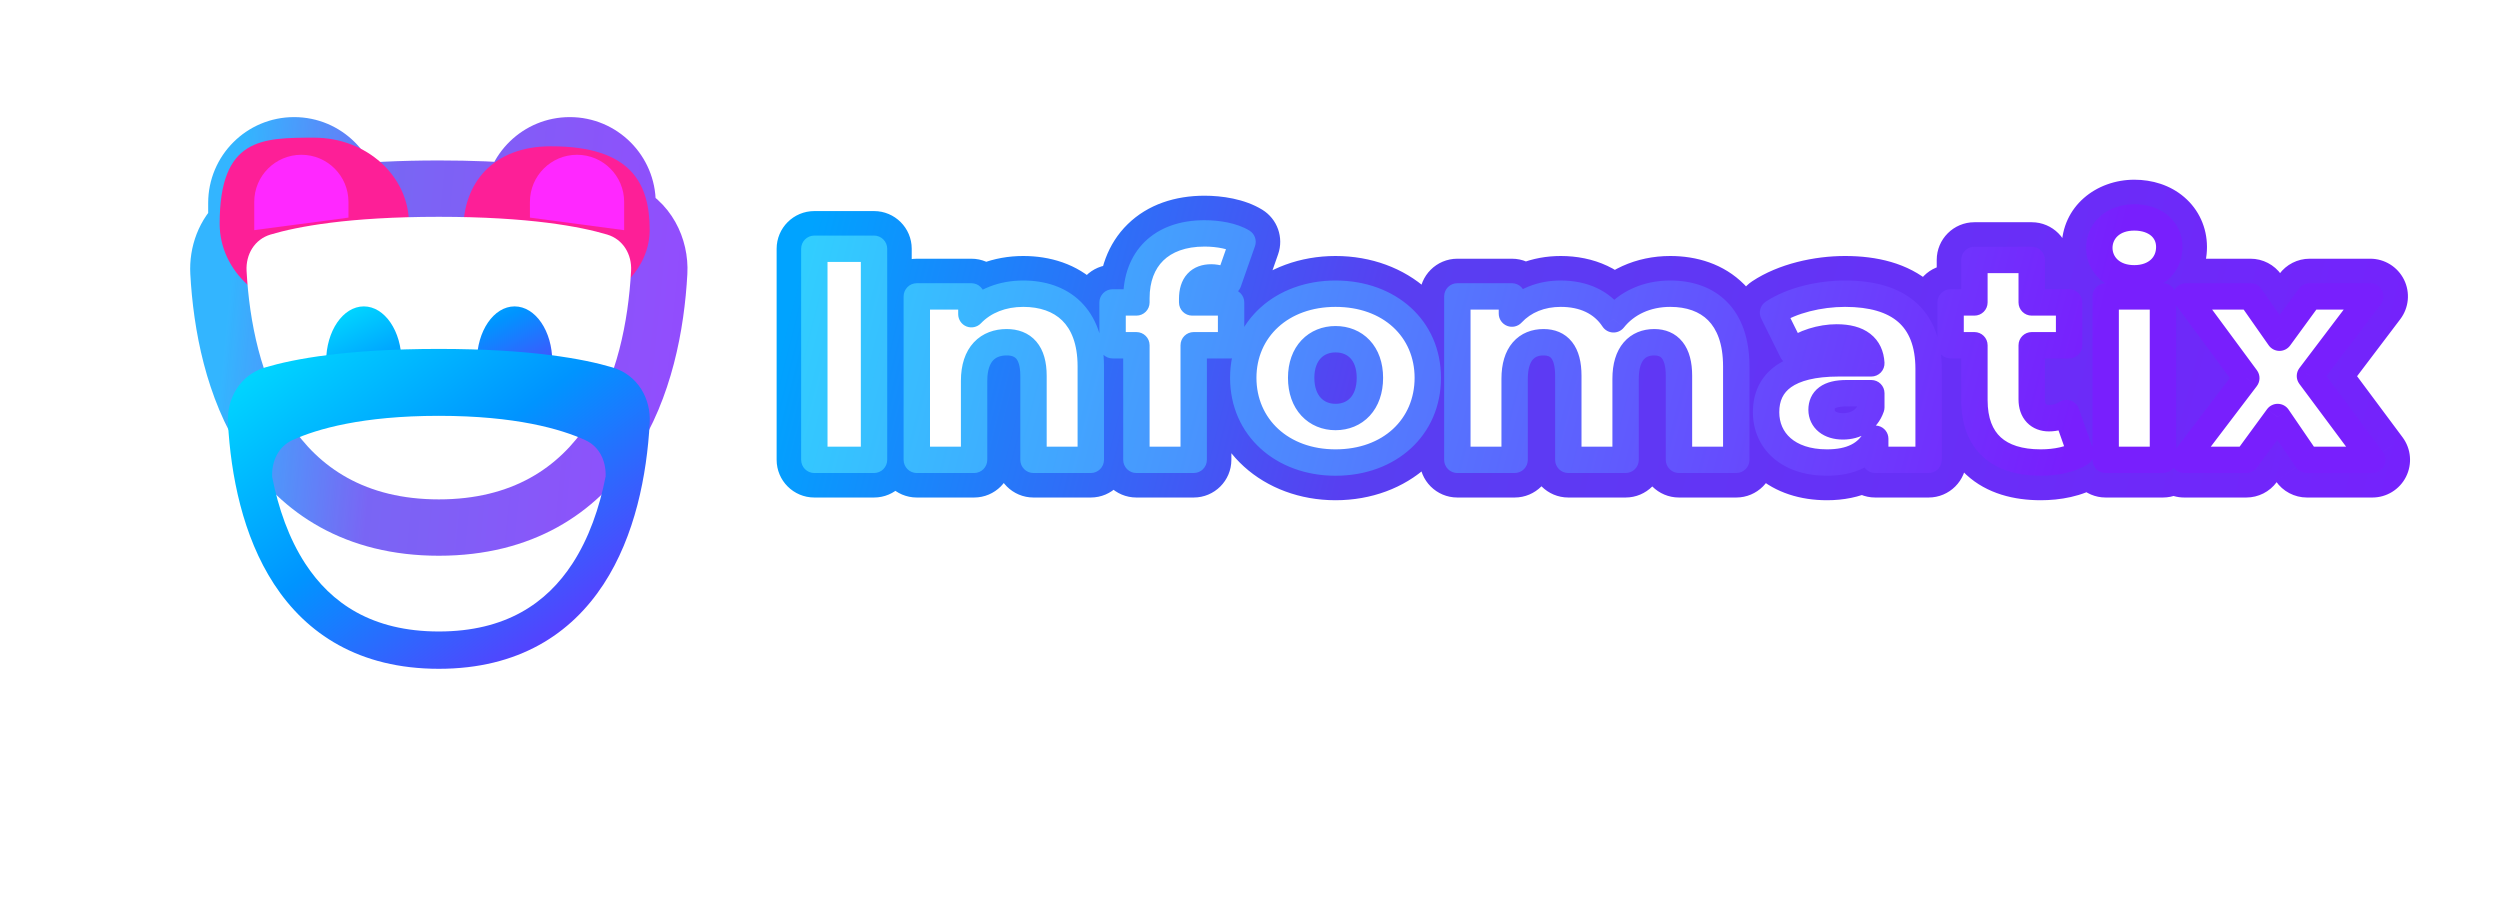 <svg width="138" height="50" viewBox="0 0 138 50" fill="none" xmlns="http://www.w3.org/2000/svg">
<g opacity="0.8" filter="url(#filter0_f_330_858)">
<mask id="path-1-outside-1_330_858" maskUnits="userSpaceOnUse" x="9.578" y="5.544" width="29" height="26" fill="black">
<rect fill="white" x="9.578" y="5.544" width="29" height="26"/>
<path fill-rule="evenodd" clip-rule="evenodd" d="M16.235 8.544C14.764 8.544 13.572 9.736 13.572 11.207V12.546C12.873 13.162 12.532 14.091 12.583 15.015C12.741 17.897 13.388 21.257 15.131 23.926C16.916 26.659 19.812 28.596 24.224 28.596C28.636 28.596 31.531 26.659 33.317 23.926C35.06 21.257 35.707 17.897 35.865 15.015C35.932 13.802 35.323 12.579 34.115 12.07V11.207C34.115 9.736 32.923 8.544 31.452 8.544C30.013 8.544 28.841 9.686 28.791 11.113C27.507 11.005 25.996 10.938 24.224 10.938C22.089 10.938 20.333 11.035 18.898 11.184C18.885 9.724 17.698 8.544 16.235 8.544ZM15.023 18.008C15.365 19.73 15.944 21.403 16.856 22.799C18.274 24.97 20.531 26.536 24.224 26.536C27.917 26.536 30.174 24.97 31.591 22.799C32.51 21.393 33.091 19.706 33.432 17.972C33.456 17.125 33.093 16.329 32.305 15.971C30.962 15.361 28.468 14.632 24.224 14.632C19.993 14.632 17.501 15.358 16.156 15.966C15.354 16.328 14.989 17.144 15.023 18.008Z"/>
</mask>
<path fill-rule="evenodd" clip-rule="evenodd" d="M16.235 8.544C14.764 8.544 13.572 9.736 13.572 11.207V12.546C12.873 13.162 12.532 14.091 12.583 15.015C12.741 17.897 13.388 21.257 15.131 23.926C16.916 26.659 19.812 28.596 24.224 28.596C28.636 28.596 31.531 26.659 33.317 23.926C35.06 21.257 35.707 17.897 35.865 15.015C35.932 13.802 35.323 12.579 34.115 12.07V11.207C34.115 9.736 32.923 8.544 31.452 8.544C30.013 8.544 28.841 9.686 28.791 11.113C27.507 11.005 25.996 10.938 24.224 10.938C22.089 10.938 20.333 11.035 18.898 11.184C18.885 9.724 17.698 8.544 16.235 8.544ZM15.023 18.008C15.365 19.73 15.944 21.403 16.856 22.799C18.274 24.97 20.531 26.536 24.224 26.536C27.917 26.536 30.174 24.97 31.591 22.799C32.51 21.393 33.091 19.706 33.432 17.972C33.456 17.125 33.093 16.329 32.305 15.971C30.962 15.361 28.468 14.632 24.224 14.632C19.993 14.632 17.501 15.358 16.156 15.966C15.354 16.328 14.989 17.144 15.023 18.008Z" fill="url(#paint0_linear_330_858)"/>
<path d="M13.572 12.546L14.947 14.107C15.395 13.712 15.652 13.144 15.652 12.546H13.572ZM12.583 15.015L10.505 15.129L12.583 15.015ZM15.131 23.926L16.873 22.788L15.131 23.926ZM33.317 23.926L35.059 25.064V25.064L33.317 23.926ZM35.865 15.015L37.942 15.129V15.129L35.865 15.015ZM34.115 12.07H32.035C32.035 12.906 32.536 13.662 33.307 13.987L34.115 12.07ZM28.791 11.113L28.617 13.186C29.184 13.233 29.747 13.046 30.172 12.668C30.598 12.29 30.85 11.754 30.87 11.185L28.791 11.113ZM18.898 11.184L16.817 11.202C16.822 11.787 17.074 12.344 17.511 12.735C17.948 13.125 18.529 13.313 19.111 13.253L18.898 11.184ZM15.023 18.008L12.944 18.09C12.948 18.199 12.961 18.307 12.982 18.415L15.023 18.008ZM16.856 22.799L15.114 23.937H15.114L16.856 22.799ZM31.591 22.799L29.85 21.661V21.661L31.591 22.799ZM33.432 17.972L35.474 18.374C35.496 18.261 35.509 18.145 35.512 18.029L33.432 17.972ZM32.305 15.971L31.445 17.866L31.445 17.866L32.305 15.971ZM16.156 15.966L15.299 14.07L15.299 14.07L16.156 15.966ZM15.652 11.207C15.652 10.886 15.913 10.625 16.235 10.625V6.464C13.615 6.464 11.491 8.587 11.491 11.207H15.652ZM15.652 12.546V11.207H11.491V12.546H15.652ZM14.66 14.901C14.64 14.538 14.78 14.254 14.947 14.107L12.196 10.985C10.966 12.069 10.424 13.643 10.505 15.129L14.66 14.901ZM16.873 22.788C15.416 20.557 14.809 17.617 14.66 14.901L10.505 15.129C10.673 18.178 11.36 21.957 13.389 25.064L16.873 22.788ZM24.224 26.516C20.538 26.516 18.287 24.953 16.873 22.788L13.389 25.064C15.545 28.364 19.085 30.677 24.224 30.677V26.516ZM31.575 22.788C30.16 24.953 27.909 26.516 24.224 26.516V30.677C29.363 30.677 32.902 28.364 35.059 25.064L31.575 22.788ZM33.788 14.901C33.638 17.617 33.032 20.557 31.575 22.788L35.059 25.064C37.087 21.957 37.775 18.178 37.942 15.129L33.788 14.901ZM33.307 13.987C33.574 14.1 33.814 14.413 33.788 14.901L37.942 15.129C38.049 13.19 37.072 11.059 34.924 10.153L33.307 13.987ZM32.035 11.207V12.07H36.196V11.207H32.035ZM31.452 10.625C31.774 10.625 32.035 10.886 32.035 11.207H36.196C36.196 8.587 34.072 6.464 31.452 6.464V10.625ZM30.87 11.185C30.881 10.874 31.138 10.625 31.452 10.625V6.464C28.889 6.464 26.8 8.497 26.712 11.04L30.87 11.185ZM24.224 13.018C25.944 13.018 27.397 13.084 28.617 13.186L28.965 9.039C27.618 8.926 26.049 8.857 24.224 8.857V13.018ZM19.111 13.253C20.468 13.113 22.152 13.018 24.224 13.018V8.857C22.026 8.857 20.199 8.958 18.684 9.114L19.111 13.253ZM16.235 10.625C16.555 10.625 16.814 10.883 16.817 11.202L20.978 11.165C20.955 8.565 18.84 6.464 16.235 6.464V10.625ZM12.982 18.415C13.359 20.306 14.014 22.252 15.114 23.937L18.598 21.661C17.875 20.553 17.372 19.154 17.063 17.602L12.982 18.415ZM15.114 23.937C16.903 26.675 19.805 28.616 24.224 28.616V24.455C21.257 24.455 19.645 23.264 18.598 21.661L15.114 23.937ZM24.224 28.616C28.643 28.616 31.544 26.675 33.333 23.937L29.85 21.661C28.803 23.264 27.191 24.455 24.224 24.455V28.616ZM33.333 23.937C34.441 22.24 35.098 20.279 35.474 18.374L31.391 17.57C31.083 19.134 30.578 20.546 29.85 21.661L33.333 23.937ZM35.512 18.029C35.552 16.586 34.913 14.87 33.166 14.077L31.445 17.866C31.429 17.858 31.404 17.843 31.379 17.819C31.354 17.796 31.341 17.775 31.337 17.766C31.332 17.758 31.337 17.765 31.343 17.791C31.349 17.818 31.354 17.859 31.353 17.915L35.512 18.029ZM33.166 14.077C31.503 13.322 28.706 12.551 24.224 12.551V16.712C28.23 16.712 30.421 17.401 31.445 17.866L33.166 14.077ZM24.224 12.551C19.756 12.551 16.961 13.319 15.299 14.07L17.013 17.862C18.04 17.397 20.231 16.712 24.224 16.712V12.551ZM15.299 14.07C13.521 14.874 12.886 16.628 12.944 18.09L17.102 17.927C17.099 17.869 17.104 17.825 17.11 17.796C17.116 17.767 17.122 17.758 17.119 17.765C17.115 17.772 17.102 17.792 17.078 17.815C17.053 17.84 17.028 17.855 17.013 17.862L15.299 14.07Z" fill="url(#paint1_linear_330_858)" mask="url(#path-1-outside-1_330_858)"/>
</g>
<g filter="url(#filter1_f_330_858)">
<path d="M22.575 12.35C22.575 14.973 20.236 17.1 17.35 17.1C14.464 17.1 12.125 14.973 12.125 12.35C12.125 7.6 14.464 7.6 17.35 7.6C20.236 7.6 22.575 9.726 22.575 12.35Z" fill="#FD1F97"/>
<path d="M35.862 12.693C35.862 15.243 33.24 17.31 30.005 17.31C26.771 17.31 25.574 15.243 25.574 12.693C25.574 10.142 27.178 8.075 30.412 8.075C34.857 8.075 35.862 10.142 35.862 12.693Z" fill="#FD1F97"/>
</g>
<path d="M33.514 12.947C34.395 13.21 34.887 14.041 34.836 14.958C34.529 20.559 32.329 27.566 24.224 27.566C16.119 27.566 13.919 20.559 13.611 14.958C13.561 14.041 14.053 13.21 14.934 12.947C16.401 12.51 19.228 11.968 24.224 11.968C29.22 11.968 32.047 12.51 33.514 12.947Z" fill="white"/>
<path d="M14.034 11.145C14.034 9.709 15.198 8.544 16.635 8.544C18.071 8.544 19.235 9.709 19.235 11.145V12.012L14.034 12.705V11.145Z" fill="#FF28FF"/>
<path d="M29.252 11.145C29.252 9.709 30.416 8.544 31.852 8.544C33.289 8.544 34.453 9.709 34.453 11.145V12.705L29.252 12.012V11.145Z" fill="#FF28FF"/>
<path fill-rule="evenodd" clip-rule="evenodd" d="M28.405 23C29.555 23 30.486 21.638 30.486 19.957C30.486 18.276 29.555 16.913 28.405 16.913C27.256 16.913 26.325 18.276 26.325 19.957C26.325 21.638 27.256 23 28.405 23ZM20.083 23C21.232 23 22.164 21.638 22.164 19.957C22.164 18.276 21.232 16.913 20.083 16.913C18.934 16.913 18.003 18.276 18.003 19.957C18.003 21.638 18.934 23 20.083 23Z" fill="url(#paint2_linear_330_858)"/>
<g filter="url(#filter2_d_330_858)">
<path fill-rule="evenodd" clip-rule="evenodd" d="M15.023 18.008C15.365 19.73 15.944 21.403 16.856 22.799C18.274 24.97 20.531 26.536 24.224 26.536C27.917 26.536 30.174 24.97 31.591 22.799C32.51 21.393 33.091 19.706 33.432 17.972C33.456 17.125 33.093 16.329 32.305 15.972C30.962 15.361 28.468 14.632 24.224 14.632C19.993 14.632 17.501 15.358 16.156 15.966C15.354 16.328 14.989 17.144 15.023 18.008ZM24.224 10.938C19.158 10.938 16.227 11.487 14.639 11.96C13.229 12.38 12.511 13.703 12.583 15.015C12.741 17.897 13.388 21.257 15.131 23.926C16.916 26.659 19.812 28.596 24.224 28.596C28.636 28.596 31.531 26.659 33.317 23.926C35.06 21.257 35.707 17.897 35.865 15.015C35.937 13.703 35.219 12.38 33.808 11.96C32.221 11.487 29.29 10.938 24.224 10.938Z" fill="url(#paint3_linear_330_858)"/>
</g>
<g filter="url(#filter3_f_330_858)">
<path d="M44.951 25.383H48.246V13.732H44.951V25.383ZM56.483 16.212C55.351 16.212 54.336 16.595 53.62 17.344V16.362H50.608V25.383H53.77V21.022C53.77 19.524 54.552 18.892 55.568 18.892C56.483 18.892 57.049 19.441 57.049 20.739V25.383H60.211V20.223C60.211 17.427 58.597 16.212 56.483 16.212ZM65.809 16.495C65.809 15.696 66.191 15.313 66.857 15.313C67.19 15.313 67.54 15.43 67.806 15.579L68.588 13.349C68.072 13.033 67.257 12.883 66.491 12.883C64.078 12.883 62.729 14.298 62.729 16.462V16.695H61.414V19.058H62.729V25.383H65.892V19.058H67.956V16.695H65.809V16.495ZM73.721 25.533C76.7 25.533 78.814 23.585 78.814 20.856C78.814 18.143 76.7 16.212 73.721 16.212C70.775 16.212 68.628 18.143 68.628 20.856C68.628 23.585 70.775 25.533 73.721 25.533ZM73.721 23.019C72.656 23.019 71.824 22.237 71.824 20.856C71.824 19.491 72.656 18.725 73.721 18.725C74.803 18.725 75.618 19.491 75.618 20.856C75.618 22.237 74.803 23.019 73.721 23.019ZM92.196 16.212C90.898 16.212 89.783 16.728 89.067 17.627C88.435 16.661 87.386 16.212 86.155 16.212C85.089 16.212 84.141 16.578 83.458 17.31V16.362H80.446V25.383H83.608V20.905C83.608 19.507 84.274 18.892 85.206 18.892C86.055 18.892 86.571 19.441 86.571 20.739V25.383H89.733V20.905C89.733 19.507 90.399 18.892 91.314 18.892C92.147 18.892 92.679 19.441 92.679 20.739V25.383H95.841V20.223C95.841 17.427 94.294 16.212 92.196 16.212ZM101.849 16.212C100.434 16.212 98.903 16.578 97.871 17.26L98.936 19.407C99.552 18.925 100.517 18.625 101.383 18.625C102.631 18.625 103.247 19.141 103.297 20.057H101.499C98.703 20.057 97.488 21.089 97.488 22.753C97.488 24.318 98.686 25.533 100.85 25.533C102.165 25.533 103.064 25.083 103.513 24.218V25.383H106.459V20.373C106.459 17.51 104.778 16.212 101.849 16.212ZM101.732 23.535C100.983 23.535 100.551 23.152 100.551 22.62C100.551 22.071 100.917 21.704 101.932 21.704H103.297V22.487C103.047 23.202 102.431 23.535 101.732 23.535ZM114.065 22.803C113.798 22.986 113.449 23.086 113.099 23.086C112.533 23.086 112.15 22.72 112.15 22.054V19.058H114.214V16.695H112.15V14.348H108.988V16.695H107.673V19.058H108.988V22.087C108.988 24.401 110.336 25.533 112.65 25.533C113.482 25.533 114.298 25.366 114.847 25.017L114.065 22.803ZM117.814 15.363C118.979 15.363 119.745 14.631 119.745 13.632C119.745 12.683 118.979 12.001 117.814 12.001C116.649 12.001 115.883 12.733 115.883 13.682C115.883 14.631 116.649 15.363 117.814 15.363ZM116.233 25.383H119.395V16.362H116.233V25.383ZM130.954 25.383L127.509 20.756L130.838 16.362H127.492L125.828 18.642L124.23 16.362H120.668L123.997 20.872L120.568 25.383H123.997L125.728 23.019L127.342 25.383H130.954Z" fill="url(#paint4_linear_330_858)"/>
<path d="M44.951 25.383H42.87C42.87 26.532 43.802 27.463 44.951 27.463V25.383ZM48.246 25.383V27.463C49.395 27.463 50.327 26.532 50.327 25.383H48.246ZM48.246 13.732H50.327C50.327 12.583 49.395 11.651 48.246 11.651V13.732ZM44.951 13.732V11.651C43.802 11.651 42.87 12.583 42.87 13.732H44.951ZM44.951 27.463H48.246V23.302H44.951V27.463ZM50.327 25.383V13.732H46.166V25.383H50.327ZM48.246 11.651H44.951V15.812H48.246V11.651ZM42.87 13.732V25.383H47.031V13.732H42.87ZM53.62 17.344H51.54C51.54 18.194 52.057 18.958 52.846 19.275C53.635 19.591 54.537 19.396 55.124 18.781L53.62 17.344ZM53.62 16.362H55.701C55.701 15.213 54.769 14.281 53.62 14.281V16.362ZM50.608 16.362V14.281C49.459 14.281 48.527 15.213 48.527 16.362H50.608ZM50.608 25.383H48.527C48.527 26.532 49.459 27.463 50.608 27.463V25.383ZM53.77 25.383V27.463C54.919 27.463 55.85 26.532 55.85 25.383H53.77ZM57.049 25.383H54.968C54.968 26.532 55.9 27.463 57.049 27.463V25.383ZM60.211 25.383V27.463C61.36 27.463 62.292 26.532 62.292 25.383H60.211ZM56.483 14.131C54.882 14.131 53.288 14.68 52.116 15.906L55.124 18.781C55.384 18.509 55.82 18.292 56.483 18.292V14.131ZM55.701 17.344V16.362H51.54V17.344H55.701ZM53.62 14.281H50.608V18.442H53.62V14.281ZM48.527 16.362V25.383H52.688V16.362H48.527ZM50.608 27.463H53.77V23.302H50.608V27.463ZM55.85 25.383V21.022H51.689V25.383H55.85ZM55.85 21.022C55.85 20.825 55.877 20.731 55.883 20.71C55.889 20.695 55.874 20.745 55.809 20.815C55.742 20.886 55.665 20.933 55.602 20.957C55.546 20.979 55.528 20.972 55.568 20.972V16.811C54.624 16.811 53.57 17.115 52.767 17.975C51.979 18.82 51.689 19.926 51.689 21.022H55.85ZM55.568 20.972C55.592 20.972 55.531 20.976 55.421 20.933C55.3 20.885 55.171 20.799 55.069 20.68C54.973 20.567 54.947 20.479 54.947 20.478C54.947 20.478 54.948 20.483 54.95 20.494C54.953 20.505 54.955 20.521 54.958 20.543C54.964 20.587 54.968 20.652 54.968 20.739H59.129C59.129 19.832 58.938 18.802 58.233 17.977C57.478 17.093 56.453 16.811 55.568 16.811V20.972ZM54.968 20.739V25.383H59.129V20.739H54.968ZM57.049 27.463H60.211V23.302H57.049V27.463ZM62.292 25.383V20.223H58.131V25.383H62.292ZM62.292 20.223C62.292 18.423 61.763 16.824 60.595 15.682C59.439 14.551 57.927 14.131 56.483 14.131V18.292C57.153 18.292 57.505 18.48 57.685 18.656C57.852 18.82 58.131 19.227 58.131 20.223H62.292ZM67.806 15.579L66.786 17.393C67.322 17.694 67.964 17.743 68.54 17.526C69.115 17.309 69.566 16.849 69.769 16.268L67.806 15.579ZM68.588 13.349L70.551 14.038C70.876 13.113 70.511 12.087 69.675 11.575L68.588 13.349ZM62.729 16.695V18.775C63.878 18.775 64.81 17.844 64.81 16.695H62.729ZM61.414 16.695V14.614C60.265 14.614 59.334 15.546 59.334 16.695H61.414ZM61.414 19.058H59.334C59.334 20.207 60.265 21.139 61.414 21.139V19.058ZM62.729 19.058H64.81C64.81 17.909 63.878 16.977 62.729 16.977V19.058ZM62.729 25.383H60.649C60.649 26.532 61.58 27.463 62.729 27.463V25.383ZM65.892 25.383V27.463C67.041 27.463 67.972 26.532 67.972 25.383H65.892ZM65.892 19.058V16.977C64.743 16.977 63.811 17.909 63.811 19.058H65.892ZM67.956 19.058V21.139C69.105 21.139 70.036 20.207 70.036 19.058H67.956ZM67.956 16.695H70.036C70.036 15.546 69.105 14.614 67.956 14.614V16.695ZM65.809 16.695H63.728C63.728 17.844 64.659 18.775 65.809 18.775V16.695ZM67.889 16.495C67.889 16.396 67.914 16.685 67.618 17.009C67.293 17.364 66.923 17.394 66.857 17.394V13.232C66.126 13.232 65.231 13.454 64.548 14.2C63.894 14.915 63.728 15.795 63.728 16.495H67.889ZM66.857 17.394C66.82 17.394 66.795 17.39 66.783 17.389C66.771 17.387 66.766 17.385 66.768 17.386C66.77 17.386 66.774 17.388 66.78 17.39C66.785 17.392 66.788 17.394 66.786 17.393L68.826 13.766C68.329 13.486 67.63 13.232 66.857 13.232V17.394ZM69.769 16.268L70.551 14.038L66.625 12.66L65.843 14.891L69.769 16.268ZM69.675 11.575C68.688 10.97 67.426 10.803 66.491 10.803V14.963C66.746 14.963 66.995 14.989 67.203 15.033C67.426 15.08 67.512 15.13 67.501 15.123L69.675 11.575ZM66.491 10.803C64.879 10.803 63.367 11.282 62.251 12.373C61.131 13.467 60.649 14.943 60.649 16.462H64.81C64.81 15.816 65.001 15.503 65.159 15.349C65.321 15.191 65.69 14.963 66.491 14.963V10.803ZM60.649 16.462V16.695H64.81V16.462H60.649ZM62.729 14.614H61.414V18.775H62.729V14.614ZM59.334 16.695V19.058H63.495V16.695H59.334ZM61.414 21.139H62.729V16.977H61.414V21.139ZM60.649 19.058V25.383H64.81V19.058H60.649ZM62.729 27.463H65.892V23.302H62.729V27.463ZM67.972 25.383V19.058H63.811V25.383H67.972ZM65.892 21.139H67.956V16.977H65.892V21.139ZM70.036 19.058V16.695H65.875V19.058H70.036ZM67.956 14.614H65.809V18.775H67.956V14.614ZM67.889 16.695V16.495H63.728V16.695H67.889ZM73.721 27.613C77.681 27.613 80.895 24.896 80.895 20.856H76.734C76.734 22.275 75.72 23.452 73.721 23.452V27.613ZM80.895 20.856C80.895 16.818 77.665 14.131 73.721 14.131V18.292C75.735 18.292 76.734 19.467 76.734 20.856H80.895ZM73.721 14.131C69.819 14.131 66.547 16.809 66.547 20.856H70.709C70.709 19.476 71.731 18.292 73.721 18.292V14.131ZM66.547 20.856C66.547 24.904 69.804 27.613 73.721 27.613V23.452C71.746 23.452 70.709 22.266 70.709 20.856H66.547ZM73.721 20.939C73.711 20.939 73.733 20.937 73.775 20.955C73.82 20.974 73.864 21.004 73.899 21.041C73.933 21.078 73.938 21.1 73.932 21.083C73.925 21.063 73.904 20.993 73.904 20.856H69.743C69.743 21.966 70.084 23.046 70.847 23.87C71.616 24.7 72.662 25.1 73.721 25.1V20.939ZM73.904 20.856C73.904 20.725 73.924 20.663 73.928 20.65C73.932 20.639 73.924 20.666 73.887 20.706C73.85 20.745 73.804 20.775 73.762 20.792C73.722 20.808 73.705 20.806 73.721 20.806V16.645C72.676 16.645 71.633 17.03 70.859 17.852C70.089 18.669 69.743 19.746 69.743 20.856H73.904ZM73.721 20.806C73.746 20.806 73.73 20.81 73.689 20.793C73.646 20.775 73.597 20.744 73.557 20.701C73.518 20.659 73.509 20.63 73.513 20.641C73.518 20.655 73.538 20.721 73.538 20.856H77.699C77.699 19.758 77.364 18.679 76.594 17.856C75.817 17.026 74.768 16.645 73.721 16.645V20.806ZM73.538 20.856C73.538 20.997 73.517 21.07 73.51 21.091C73.503 21.11 73.508 21.086 73.545 21.046C73.582 21.006 73.63 20.973 73.676 20.954C73.72 20.936 73.74 20.939 73.721 20.939V25.1C74.782 25.1 75.833 24.704 76.606 23.865C77.369 23.036 77.699 21.955 77.699 20.856H73.538ZM89.067 17.627L87.327 18.767C87.693 19.325 88.304 19.674 88.971 19.705C89.638 19.736 90.279 19.445 90.695 18.923L89.067 17.627ZM83.458 17.31H81.378C81.378 18.165 81.901 18.933 82.696 19.246C83.492 19.559 84.398 19.354 84.98 18.729L83.458 17.31ZM83.458 16.362H85.539C85.539 15.213 84.607 14.281 83.458 14.281V16.362ZM80.446 16.362V14.281C79.297 14.281 78.365 15.213 78.365 16.362H80.446ZM80.446 25.383H78.365C78.365 26.532 79.297 27.463 80.446 27.463V25.383ZM83.608 25.383V27.463C84.757 27.463 85.689 26.532 85.689 25.383H83.608ZM86.571 25.383H84.49C84.49 26.532 85.422 27.463 86.571 27.463V25.383ZM89.733 25.383V27.463C90.882 27.463 91.814 26.532 91.814 25.383H89.733ZM92.679 25.383H90.599C90.599 26.532 91.53 27.463 92.679 27.463V25.383ZM95.841 25.383V27.463C96.991 27.463 97.922 26.532 97.922 25.383H95.841ZM92.196 14.131C90.335 14.131 88.592 14.884 87.44 16.331L90.695 18.923C90.974 18.572 91.462 18.292 92.196 18.292V14.131ZM90.808 16.486C89.7 14.795 87.904 14.131 86.155 14.131V18.292C86.869 18.292 87.17 18.527 87.327 18.767L90.808 16.486ZM86.155 14.131C84.6 14.131 83.068 14.677 81.936 15.892L84.98 18.729C85.213 18.479 85.578 18.292 86.155 18.292V14.131ZM85.539 17.31V16.362H81.378V17.31H85.539ZM83.458 14.281H80.446V18.442H83.458V14.281ZM78.365 16.362V25.383H82.526V16.362H78.365ZM80.446 27.463H83.608V23.302H80.446V27.463ZM85.689 25.383V20.905H81.528V25.383H85.689ZM85.689 20.905C85.689 20.508 85.785 20.556 85.634 20.732C85.557 20.821 85.457 20.892 85.354 20.934C85.259 20.973 85.201 20.972 85.206 20.972V16.811C84.261 16.811 83.235 17.141 82.481 18.017C81.764 18.85 81.528 19.905 81.528 20.905H85.689ZM85.206 20.972C85.196 20.972 85.099 20.971 84.959 20.91C84.806 20.845 84.669 20.739 84.57 20.613C84.479 20.497 84.46 20.415 84.465 20.433C84.47 20.453 84.49 20.546 84.49 20.739H88.651C88.651 19.869 88.487 18.865 87.843 18.044C87.126 17.13 86.112 16.811 85.206 16.811V20.972ZM84.49 20.739V25.383H88.651V20.739H84.49ZM86.571 27.463H89.733V23.302H86.571V27.463ZM91.814 25.383V20.905H87.653V25.383H91.814ZM91.814 20.905C91.814 20.508 91.91 20.553 91.762 20.726C91.686 20.814 91.586 20.887 91.481 20.93C91.382 20.971 91.318 20.972 91.314 20.972V16.811C90.367 16.811 89.346 17.148 88.599 18.023C87.889 18.853 87.653 19.905 87.653 20.905H91.814ZM91.314 20.972C91.295 20.972 91.196 20.969 91.057 20.909C90.907 20.845 90.773 20.741 90.678 20.62C90.589 20.507 90.57 20.428 90.574 20.443C90.579 20.461 90.599 20.551 90.599 20.739H94.76C94.76 19.855 94.586 18.853 93.94 18.037C93.227 17.136 92.223 16.811 91.314 16.811V20.972ZM90.599 20.739V25.383H94.76V20.739H90.599ZM92.679 27.463H95.841V23.302H92.679V27.463ZM97.922 25.383V20.223H93.761V25.383H97.922ZM97.922 20.223C97.922 18.447 97.424 16.852 96.281 15.702C95.141 14.555 93.639 14.131 92.196 14.131V18.292C92.851 18.292 93.171 18.476 93.33 18.635C93.485 18.792 93.761 19.203 93.761 20.223H97.922ZM97.871 17.26L96.723 15.525C95.848 16.104 95.54 17.245 96.007 18.185L97.871 17.26ZM98.936 19.407L97.072 20.332C97.35 20.893 97.866 21.298 98.477 21.437C99.087 21.575 99.727 21.431 100.22 21.045L98.936 19.407ZM103.297 20.057V22.137C103.868 22.137 104.415 21.902 104.808 21.487C105.2 21.072 105.405 20.514 105.374 19.943L103.297 20.057ZM103.513 24.218H105.594C105.594 23.259 104.938 22.424 104.007 22.197C103.075 21.969 102.109 22.408 101.667 23.259L103.513 24.218ZM103.513 25.383H101.433C101.433 26.532 102.364 27.463 103.513 27.463V25.383ZM106.459 25.383V27.463C107.608 27.463 108.54 26.532 108.54 25.383H106.459ZM103.297 21.704H105.377C105.377 20.555 104.446 19.624 103.297 19.624V21.704ZM103.297 22.487L105.261 23.172C105.338 22.952 105.377 22.72 105.377 22.487H103.297ZM101.849 14.131C100.152 14.131 98.187 14.557 96.723 15.525L99.018 18.996C99.618 18.599 100.716 18.292 101.849 18.292V14.131ZM96.007 18.185L97.072 20.332L100.8 18.483L99.735 16.336L96.007 18.185ZM100.22 21.045C100.413 20.894 100.905 20.706 101.383 20.706V16.545C100.129 16.545 98.691 16.956 97.653 17.77L100.22 21.045ZM101.383 20.706C101.557 20.706 101.643 20.724 101.663 20.73C101.681 20.735 101.616 20.72 101.52 20.646C101.417 20.567 101.33 20.459 101.274 20.341C101.222 20.231 101.219 20.162 101.219 20.17L105.374 19.943C105.323 19.01 104.948 18.034 104.058 17.349C103.239 16.719 102.253 16.545 101.383 16.545V20.706ZM103.297 17.976H101.499V22.137H103.297V17.976ZM101.499 17.976C99.902 17.976 98.395 18.261 97.237 19.087C95.96 19.998 95.407 21.348 95.407 22.753H99.569C99.569 22.591 99.597 22.529 99.6 22.524C99.602 22.52 99.603 22.518 99.606 22.515C99.609 22.511 99.622 22.497 99.653 22.474C99.802 22.368 100.3 22.137 101.499 22.137V17.976ZM95.407 22.753C95.407 24.094 95.936 25.374 96.987 26.295C98.019 27.198 99.386 27.613 100.85 27.613V23.452C100.151 23.452 99.837 23.259 99.728 23.165C99.639 23.086 99.569 22.976 99.569 22.753H95.407ZM100.85 27.613C102.643 27.613 104.433 26.961 105.36 25.177L101.667 23.259C101.65 23.292 101.64 23.307 101.583 23.335C101.499 23.377 101.282 23.452 100.85 23.452V27.613ZM101.433 24.218V25.383H105.594V24.218H101.433ZM103.513 27.463H106.459V23.302H103.513V27.463ZM108.54 25.383V20.373H104.379V25.383H108.54ZM108.54 20.373C108.54 18.527 107.983 16.834 106.616 15.647C105.304 14.509 103.577 14.131 101.849 14.131V18.292C103.05 18.292 103.628 18.564 103.889 18.79C104.095 18.969 104.379 19.356 104.379 20.373H108.54ZM101.732 21.455C101.693 21.455 101.901 21.444 102.164 21.656C102.468 21.9 102.631 22.274 102.631 22.62H98.47C98.47 23.498 98.85 24.33 99.557 24.899C100.223 25.435 101.022 25.616 101.732 25.616V21.455ZM102.631 22.62C102.631 22.711 102.616 22.888 102.521 23.099C102.42 23.322 102.265 23.506 102.091 23.634C101.79 23.855 101.61 23.785 101.932 23.785V19.624C101.239 19.624 100.368 19.737 99.63 20.278C98.767 20.912 98.47 21.833 98.47 22.62H102.631ZM101.932 23.785H103.297V19.624H101.932V23.785ZM101.216 21.704V22.487H105.377V21.704H101.216ZM101.332 21.801C101.342 21.774 101.365 21.724 101.41 21.666C101.456 21.608 101.512 21.559 101.57 21.522C101.685 21.449 101.758 21.455 101.732 21.455V25.616C103.13 25.616 104.663 24.887 105.261 23.172L101.332 21.801ZM114.064 22.803L116.026 22.11C115.811 21.5 115.323 21.024 114.708 20.824C114.093 20.624 113.419 20.722 112.886 21.088L114.064 22.803ZM112.15 19.058V16.977C111.001 16.977 110.07 17.909 110.07 19.058H112.15ZM114.214 19.058V21.139C115.363 21.139 116.295 20.207 116.295 19.058H114.214ZM114.214 16.695H116.295C116.295 15.546 115.363 14.614 114.214 14.614V16.695ZM112.15 16.695H110.07C110.07 17.844 111.001 18.775 112.15 18.775V16.695ZM112.15 14.348H114.231C114.231 13.199 113.299 12.267 112.15 12.267V14.348ZM108.988 14.348V12.267C107.839 12.267 106.907 13.199 106.907 14.348H108.988ZM108.988 16.695V18.775C110.137 18.775 111.069 17.844 111.069 16.695H108.988ZM107.673 16.695V14.614C106.524 14.614 105.593 15.546 105.593 16.695H107.673ZM107.673 19.058H105.593C105.593 20.207 106.524 21.139 107.673 21.139V19.058ZM108.988 19.058H111.069C111.069 17.909 110.137 16.977 108.988 16.977V19.058ZM114.847 25.017L115.964 26.772C116.781 26.252 117.131 25.237 116.808 24.323L114.847 25.017ZM112.886 21.088C112.954 21.041 113.006 21.023 113.031 21.015C113.058 21.008 113.079 21.005 113.099 21.005V25.166C113.816 25.166 114.589 24.967 115.243 24.517L112.886 21.088ZM113.099 21.005C113.275 21.005 113.622 21.073 113.919 21.385C114.207 21.687 114.231 21.992 114.231 22.054H110.07C110.07 22.782 110.285 23.602 110.906 24.254C111.536 24.916 112.358 25.166 113.099 25.166V21.005ZM114.231 22.054V19.058H110.07V22.054H114.231ZM112.15 21.139H114.214V16.977H112.15V21.139ZM116.295 19.058V16.695H112.134V19.058H116.295ZM114.214 14.614H112.15V18.775H114.214V14.614ZM114.231 16.695V14.348H110.07V16.695H114.231ZM112.15 12.267H108.988V16.428H112.15V12.267ZM106.907 14.348V16.695H111.069V14.348H106.907ZM108.988 14.614H107.673V18.775H108.988V14.614ZM105.593 16.695V19.058H109.754V16.695H105.593ZM107.673 21.139H108.988V16.977H107.673V21.139ZM106.907 19.058V22.087H111.069V19.058H106.907ZM106.907 22.087C106.907 23.651 107.375 25.142 108.548 26.213C109.688 27.256 111.183 27.613 112.65 27.613V23.452C111.803 23.452 111.467 23.244 111.355 23.142C111.275 23.069 111.069 22.837 111.069 22.087H106.907ZM112.65 27.613C113.684 27.613 114.948 27.418 115.964 26.772L113.73 23.261C113.647 23.314 113.279 23.452 112.65 23.452V27.613ZM116.808 24.323L116.026 22.11L112.103 23.496L112.885 25.71L116.808 24.323ZM116.233 25.383H114.152C114.152 26.532 115.084 27.463 116.233 27.463V25.383ZM119.395 25.383V27.463C120.544 27.463 121.476 26.532 121.476 25.383H119.395ZM119.395 16.362H121.476C121.476 15.213 120.544 14.281 119.395 14.281V16.362ZM116.233 16.362V14.281C115.084 14.281 114.152 15.213 114.152 16.362H116.233ZM117.814 17.444C118.834 17.444 119.842 17.118 120.619 16.408C121.408 15.688 121.825 14.688 121.825 13.632H117.664C117.664 13.613 117.668 13.565 117.696 13.501C117.723 13.437 117.765 13.38 117.813 13.336C117.916 13.242 117.959 13.283 117.814 13.283V17.444ZM121.825 13.632C121.825 12.56 121.376 11.572 120.571 10.882C119.788 10.21 118.795 9.92 117.814 9.92V14.081C117.998 14.081 117.97 14.133 117.861 14.04C117.808 13.994 117.753 13.926 117.714 13.84C117.674 13.754 117.664 13.678 117.664 13.632H121.825ZM117.814 9.92C115.723 9.92 113.803 11.373 113.803 13.682H117.964C117.964 13.728 117.954 13.793 117.922 13.865C117.89 13.937 117.845 13.995 117.799 14.036C117.702 14.123 117.668 14.081 117.814 14.081V9.92ZM113.803 13.682C113.803 15.991 115.723 17.444 117.814 17.444V13.283C117.668 13.283 117.702 13.241 117.799 13.328C117.845 13.369 117.89 13.427 117.922 13.498C117.954 13.57 117.964 13.636 117.964 13.682H113.803ZM116.233 27.463H119.395V23.302H116.233V27.463ZM121.476 25.383V16.362H117.315V25.383H121.476ZM119.395 14.281H116.233V18.442H119.395V14.281ZM114.152 16.362V25.383H118.313V16.362H114.152ZM130.954 25.383V27.463C131.741 27.463 132.46 27.02 132.813 26.317C133.166 25.613 133.093 24.771 132.623 24.14L130.954 25.383ZM127.509 20.756L125.85 19.499C125.291 20.237 125.287 21.256 125.84 21.998L127.509 20.756ZM130.838 16.362L132.496 17.618C132.973 16.988 133.052 16.143 132.701 15.436C132.349 14.728 131.627 14.281 130.838 14.281V16.362ZM127.492 16.362V14.281C126.828 14.281 126.203 14.598 125.812 15.135L127.492 16.362ZM125.828 18.642L124.124 19.836C124.509 20.386 125.136 20.716 125.808 20.722C126.479 20.729 127.112 20.411 127.508 19.869L125.828 18.642ZM124.23 16.362L125.934 15.168C125.544 14.612 124.908 14.281 124.23 14.281V16.362ZM120.668 16.362V14.281C119.883 14.281 119.165 14.723 118.811 15.424C118.457 16.125 118.528 16.965 118.994 17.597L120.668 16.362ZM123.997 20.872L125.653 22.131C126.212 21.396 126.219 20.38 125.671 19.637L123.997 20.872ZM120.568 25.383L118.912 24.124C118.433 24.753 118.353 25.599 118.704 26.307C119.055 27.015 119.778 27.463 120.568 27.463V25.383ZM123.997 25.383V27.463C124.66 27.463 125.283 27.147 125.675 26.612L123.997 25.383ZM125.728 23.019L127.446 21.846C127.065 21.288 126.437 20.95 125.762 20.939C125.087 20.928 124.448 21.245 124.049 21.79L125.728 23.019ZM127.342 25.383L125.624 26.556C126.012 27.124 126.655 27.463 127.342 27.463V25.383ZM132.623 24.14L129.177 19.513L125.84 21.998L129.285 26.625L132.623 24.14ZM129.167 22.012L132.496 17.618L129.179 15.105L125.85 19.499L129.167 22.012ZM130.838 14.281H127.492V18.442H130.838V14.281ZM125.812 15.135L124.147 17.415L127.508 19.869L129.173 17.588L125.812 15.135ZM127.532 17.448L125.934 15.168L122.526 17.556L124.124 19.836L127.532 17.448ZM124.23 14.281H120.668V18.442H124.23V14.281ZM118.994 17.597L122.323 22.108L125.671 19.637L122.342 15.126L118.994 17.597ZM122.34 19.613L118.912 24.124L122.224 26.642L125.653 22.131L122.34 19.613ZM120.568 27.463H123.997V23.302H120.568V27.463ZM125.675 26.612L127.406 24.249L124.049 21.79L122.318 24.154L125.675 26.612ZM124.01 24.193L125.624 26.556L129.06 24.209L127.446 21.846L124.01 24.193ZM127.342 27.463H130.954V23.302H127.342V27.463Z" fill="url(#paint5_linear_330_858)"/>
</g>
<path d="M44.951 25.383H48.246V13.732H44.951V25.383ZM56.483 16.212C55.351 16.212 54.336 16.595 53.62 17.344V16.362H50.608V25.383H53.77V21.022C53.77 19.524 54.552 18.892 55.568 18.892C56.483 18.892 57.049 19.441 57.049 20.739V25.383H60.211V20.223C60.211 17.427 58.597 16.212 56.483 16.212ZM65.809 16.495C65.809 15.696 66.191 15.313 66.857 15.313C67.19 15.313 67.54 15.43 67.806 15.579L68.588 13.349C68.072 13.033 67.257 12.883 66.491 12.883C64.078 12.883 62.729 14.298 62.729 16.462V16.695H61.414V19.058H62.729V25.383H65.892V19.058H67.956V16.695H65.809V16.495ZM73.721 25.533C76.7 25.533 78.814 23.585 78.814 20.856C78.814 18.143 76.7 16.212 73.721 16.212C70.775 16.212 68.628 18.143 68.628 20.856C68.628 23.585 70.775 25.533 73.721 25.533ZM73.721 23.019C72.656 23.019 71.824 22.237 71.824 20.856C71.824 19.491 72.656 18.725 73.721 18.725C74.803 18.725 75.618 19.491 75.618 20.856C75.618 22.237 74.803 23.019 73.721 23.019ZM92.196 16.212C90.898 16.212 89.783 16.728 89.067 17.627C88.435 16.661 87.386 16.212 86.155 16.212C85.089 16.212 84.141 16.578 83.458 17.31V16.362H80.446V25.383H83.608V20.905C83.608 19.507 84.274 18.892 85.206 18.892C86.055 18.892 86.571 19.441 86.571 20.739V25.383H89.733V20.905C89.733 19.507 90.399 18.892 91.314 18.892C92.147 18.892 92.679 19.441 92.679 20.739V25.383H95.841V20.223C95.841 17.427 94.294 16.212 92.196 16.212ZM101.849 16.212C100.434 16.212 98.903 16.578 97.871 17.26L98.936 19.407C99.552 18.925 100.517 18.625 101.383 18.625C102.631 18.625 103.247 19.141 103.297 20.057H101.499C98.703 20.057 97.488 21.089 97.488 22.753C97.488 24.318 98.686 25.533 100.85 25.533C102.165 25.533 103.064 25.083 103.513 24.218V25.383H106.459V20.373C106.459 17.51 104.778 16.212 101.849 16.212ZM101.732 23.535C100.983 23.535 100.551 23.152 100.551 22.62C100.551 22.071 100.917 21.704 101.932 21.704H103.297V22.487C103.047 23.202 102.431 23.535 101.732 23.535ZM114.065 22.803C113.798 22.986 113.449 23.086 113.099 23.086C112.533 23.086 112.15 22.72 112.15 22.054V19.058H114.214V16.695H112.15V14.348H108.988V16.695H107.673V19.058H108.988V22.087C108.988 24.401 110.336 25.533 112.65 25.533C113.482 25.533 114.298 25.366 114.847 25.017L114.065 22.803ZM117.814 15.363C118.979 15.363 119.745 14.631 119.745 13.632C119.745 12.683 118.979 12.001 117.814 12.001C116.649 12.001 115.883 12.733 115.883 13.682C115.883 14.631 116.649 15.363 117.814 15.363ZM116.233 25.383H119.395V16.362H116.233V25.383ZM130.954 25.383L127.509 20.756L130.838 16.362H127.492L125.828 18.642L124.23 16.362H120.668L123.997 20.872L120.568 25.383H123.997L125.728 23.019L127.342 25.383H130.954Z" fill="white"/>
<path d="M44.951 25.383H44.223C44.223 25.785 44.549 26.111 44.951 26.111V25.383ZM48.246 25.383V26.111C48.648 26.111 48.974 25.785 48.974 25.383H48.246ZM48.246 13.732H48.974C48.974 13.33 48.648 13.004 48.246 13.004V13.732ZM44.951 13.732V13.004C44.549 13.004 44.223 13.33 44.223 13.732H44.951ZM44.951 26.111H48.246V24.655H44.951V26.111ZM48.974 25.383V13.732H47.518V25.383H48.974ZM48.246 13.004H44.951V14.46H48.246V13.004ZM44.223 13.732V25.383H45.679V13.732H44.223ZM53.62 17.344H52.892C52.892 17.641 53.073 17.909 53.349 18.02C53.625 18.13 53.941 18.062 54.147 17.847L53.62 17.344ZM53.62 16.362H54.348C54.348 15.96 54.022 15.633 53.62 15.633V16.362ZM50.608 16.362V15.633C50.205 15.633 49.879 15.96 49.879 16.362H50.608ZM50.608 25.383H49.879C49.879 25.785 50.205 26.111 50.608 26.111V25.383ZM53.77 25.383V26.111C54.172 26.111 54.498 25.785 54.498 25.383H53.77ZM57.049 25.383H56.321C56.321 25.785 56.647 26.111 57.049 26.111V25.383ZM60.211 25.383V26.111C60.614 26.111 60.94 25.785 60.94 25.383H60.211ZM56.483 15.484C55.187 15.484 53.969 15.925 53.094 16.841L54.147 17.847C54.703 17.265 55.515 16.94 56.483 16.94V15.484ZM54.348 17.344V16.362H52.892V17.344H54.348ZM53.62 15.633H50.608V17.09H53.62V15.633ZM49.879 16.362V25.383H51.336V16.362H49.879ZM50.608 26.111H53.77V24.655H50.608V26.111ZM54.498 25.383V21.022H53.042V25.383H54.498ZM54.498 21.022C54.498 20.395 54.661 20.063 54.82 19.892C54.975 19.727 55.212 19.62 55.568 19.62V18.163C54.907 18.163 54.246 18.373 53.756 18.898C53.27 19.418 53.042 20.152 53.042 21.022H54.498ZM55.568 19.62C55.876 19.62 56.017 19.706 56.098 19.801C56.197 19.917 56.321 20.18 56.321 20.739H57.777C57.777 20 57.618 19.339 57.205 18.855C56.775 18.351 56.175 18.163 55.568 18.163V19.62ZM56.321 20.739V25.383H57.777V20.739H56.321ZM57.049 26.111H60.211V24.655H57.049V26.111ZM60.94 25.383V20.223H59.483V25.383H60.94ZM60.94 20.223C60.94 18.684 60.492 17.473 59.649 16.648C58.81 15.828 57.675 15.484 56.483 15.484V16.94C57.404 16.94 58.134 17.203 58.631 17.689C59.123 18.171 59.483 18.966 59.483 20.223H60.94ZM67.806 15.579L67.449 16.214C67.636 16.32 67.861 16.337 68.063 16.261C68.264 16.185 68.422 16.023 68.493 15.82L67.806 15.579ZM68.588 13.349L69.275 13.59C69.389 13.266 69.261 12.907 68.969 12.728L68.588 13.349ZM62.729 16.695V17.423C63.132 17.423 63.458 17.097 63.458 16.695H62.729ZM61.414 16.695V15.966C61.012 15.966 60.686 16.292 60.686 16.695H61.414ZM61.414 19.058H60.686C60.686 19.46 61.012 19.786 61.414 19.786V19.058ZM62.729 19.058H63.458C63.458 18.656 63.132 18.33 62.729 18.33V19.058ZM62.729 25.383H62.001C62.001 25.785 62.327 26.111 62.729 26.111V25.383ZM65.892 25.383V26.111C66.294 26.111 66.62 25.785 66.62 25.383H65.892ZM65.892 19.058V18.33C65.49 18.33 65.164 18.656 65.164 19.058H65.892ZM67.956 19.058V19.786C68.358 19.786 68.684 19.46 68.684 19.058H67.956ZM67.956 16.695H68.684C68.684 16.292 68.358 15.966 67.956 15.966V16.695ZM65.809 16.695H65.08C65.08 17.097 65.406 17.423 65.809 17.423V16.695ZM66.537 16.495C66.537 16.201 66.608 16.11 66.621 16.096C66.623 16.093 66.664 16.041 66.857 16.041V14.585C66.385 14.585 65.901 14.724 65.546 15.113C65.201 15.49 65.08 15.99 65.08 16.495H66.537ZM66.857 16.041C67.036 16.041 67.263 16.11 67.449 16.214L68.163 14.945C67.816 14.749 67.344 14.585 66.857 14.585V16.041ZM68.493 15.82L69.275 13.59L67.901 13.108L67.119 15.338L68.493 15.82ZM68.969 12.728C68.288 12.311 67.316 12.155 66.491 12.155V13.611C67.197 13.611 67.857 13.755 68.208 13.97L68.969 12.728ZM66.491 12.155C65.142 12.155 64.002 12.553 63.196 13.34C62.389 14.129 62.001 15.227 62.001 16.462H63.458C63.458 15.533 63.744 14.841 64.214 14.382C64.686 13.921 65.426 13.611 66.491 13.611V12.155ZM62.001 16.462V16.695H63.458V16.462H62.001ZM62.729 15.966H61.414V17.423H62.729V15.966ZM60.686 16.695V19.058H62.143V16.695H60.686ZM61.414 19.786H62.729V18.33H61.414V19.786ZM62.001 19.058V25.383H63.458V19.058H62.001ZM62.729 26.111H65.892V24.655H62.729V26.111ZM66.62 25.383V19.058H65.164V25.383H66.62ZM65.892 19.786H67.956V18.33H65.892V19.786ZM68.684 19.058V16.695H67.228V19.058H68.684ZM67.956 15.966H65.809V17.423H67.956V15.966ZM66.537 16.695V16.495H65.08V16.695H66.537ZM73.721 26.261C77.044 26.261 79.542 24.044 79.542 20.856H78.086C78.086 23.127 76.357 24.804 73.721 24.804V26.261ZM79.542 20.856C79.542 17.679 77.038 15.484 73.721 15.484V16.94C76.363 16.94 78.086 18.606 78.086 20.856H79.542ZM73.721 15.484C70.441 15.484 67.9 17.676 67.9 20.856H69.356C69.356 18.609 71.109 16.94 73.721 16.94V15.484ZM67.9 20.856C67.9 24.047 70.435 26.261 73.721 26.261V24.804C71.115 24.804 69.356 23.123 69.356 20.856H67.9ZM73.721 22.291C73.373 22.291 73.099 22.167 72.907 21.961C72.713 21.752 72.552 21.399 72.552 20.856H71.096C71.096 21.693 71.35 22.423 71.839 22.95C72.33 23.48 73.004 23.747 73.721 23.747V22.291ZM72.552 20.856C72.552 20.323 72.712 19.981 72.903 19.778C73.093 19.577 73.368 19.453 73.721 19.453V17.997C73.009 17.997 72.336 18.256 71.843 18.779C71.352 19.3 71.096 20.024 71.096 20.856H72.552ZM73.721 19.453C74.085 19.453 74.358 19.578 74.544 19.776C74.732 19.977 74.89 20.319 74.89 20.856H76.347C76.347 20.028 76.097 19.304 75.607 18.781C75.115 18.255 74.439 17.997 73.721 17.997V19.453ZM74.89 20.856C74.89 21.403 74.731 21.755 74.54 21.962C74.352 22.166 74.08 22.291 73.721 22.291V23.747C74.444 23.747 75.12 23.482 75.611 22.949C76.099 22.419 76.347 21.689 76.347 20.856H74.89ZM89.067 17.627L88.458 18.026C88.586 18.221 88.8 18.343 89.034 18.354C89.267 18.365 89.491 18.263 89.637 18.08L89.067 17.627ZM83.458 17.31H82.73C82.73 17.61 82.913 17.878 83.192 17.988C83.47 18.098 83.787 18.026 83.991 17.807L83.458 17.31ZM83.458 16.362H84.186C84.186 15.96 83.86 15.633 83.458 15.633V16.362ZM80.446 16.362V15.633C80.043 15.633 79.717 15.96 79.717 16.362H80.446ZM80.446 25.383H79.717C79.717 25.785 80.043 26.111 80.446 26.111V25.383ZM83.608 25.383V26.111C84.01 26.111 84.336 25.785 84.336 25.383H83.608ZM86.571 25.383H85.843C85.843 25.785 86.168 26.111 86.571 26.111V25.383ZM89.733 25.383V26.111C90.135 26.111 90.461 25.785 90.461 25.383H89.733ZM92.679 25.383H91.951C91.951 25.785 92.277 26.111 92.679 26.111V25.383ZM95.841 25.383V26.111C96.244 26.111 96.57 25.785 96.57 25.383H95.841ZM92.196 15.484C90.701 15.484 89.366 16.082 88.498 17.173L89.637 18.08C90.2 17.373 91.096 16.94 92.196 16.94V15.484ZM89.676 17.227C88.877 16.008 87.567 15.484 86.155 15.484V16.94C87.205 16.94 87.992 17.314 88.458 18.026L89.676 17.227ZM86.155 15.484C84.918 15.484 83.765 15.913 82.925 16.814L83.991 17.807C84.516 17.243 85.26 16.94 86.155 16.94V15.484ZM84.186 17.31V16.362H82.73V17.31H84.186ZM83.458 15.633H80.446V17.09H83.458V15.633ZM79.717 16.362V25.383H81.174V16.362H79.717ZM80.446 26.111H83.608V24.655H80.446V26.111ZM84.336 25.383V20.905H82.88V25.383H84.336ZM84.336 20.905C84.336 20.312 84.478 20.002 84.609 19.849C84.727 19.712 84.907 19.62 85.206 19.62V18.163C84.572 18.163 83.953 18.379 83.505 18.899C83.071 19.404 82.88 20.101 82.88 20.905H84.336ZM85.206 19.62C85.462 19.62 85.567 19.693 85.634 19.778C85.726 19.895 85.843 20.167 85.843 20.739H87.299C87.299 20.012 87.158 19.361 86.779 18.879C86.376 18.364 85.799 18.163 85.206 18.163V19.62ZM85.843 20.739V25.383H87.299V20.739H85.843ZM86.571 26.111H89.733V24.655H86.571V26.111ZM90.461 25.383V20.905H89.005V25.383H90.461ZM90.461 20.905C90.461 20.312 90.603 20 90.734 19.847C90.852 19.71 91.028 19.62 91.314 19.62V18.163C90.685 18.163 90.071 18.381 89.627 18.901C89.196 19.405 89.005 20.101 89.005 20.905H90.461ZM91.314 19.62C91.558 19.62 91.667 19.691 91.738 19.78C91.832 19.899 91.951 20.172 91.951 20.739H93.407C93.407 20.008 93.26 19.357 92.88 18.877C92.476 18.366 91.903 18.163 91.314 18.163V19.62ZM91.951 20.739V25.383H93.407V20.739H91.951ZM92.679 26.111H95.841V24.655H92.679V26.111ZM96.57 25.383V20.223H95.113V25.383H96.57ZM96.57 20.223C96.57 18.693 96.144 17.483 95.322 16.656C94.501 15.829 93.383 15.484 92.196 15.484V16.94C93.107 16.94 93.811 17.202 94.289 17.682C94.765 18.162 95.113 18.957 95.113 20.223H96.57ZM97.871 17.26L97.469 16.653C97.163 16.856 97.055 17.255 97.219 17.584L97.871 17.26ZM98.936 19.407L98.284 19.731C98.381 19.927 98.562 20.069 98.775 20.118C98.989 20.166 99.213 20.116 99.385 19.981L98.936 19.407ZM103.297 20.057V20.785C103.497 20.785 103.688 20.703 103.826 20.557C103.963 20.412 104.035 20.217 104.024 20.017L103.297 20.057ZM103.513 24.218H104.241C104.241 23.882 104.012 23.59 103.686 23.51C103.36 23.431 103.022 23.584 102.867 23.882L103.513 24.218ZM103.513 25.383H102.785C102.785 25.785 103.111 26.111 103.513 26.111V25.383ZM106.459 25.383V26.111C106.861 26.111 107.187 25.785 107.187 25.383H106.459ZM103.297 21.704H104.025C104.025 21.302 103.699 20.976 103.297 20.976V21.704ZM103.297 22.487L103.984 22.727C104.011 22.649 104.025 22.568 104.025 22.487H103.297ZM101.849 15.484C100.335 15.484 98.652 15.871 97.469 16.653L98.272 17.868C99.153 17.285 100.533 16.94 101.849 16.94V15.484ZM97.219 17.584L98.284 19.731L99.588 19.084L98.523 16.937L97.219 17.584ZM99.385 19.981C99.853 19.614 100.653 19.353 101.383 19.353V17.897C100.381 17.897 99.251 18.236 98.487 18.834L99.385 19.981ZM101.383 19.353C101.921 19.353 102.205 19.467 102.345 19.575C102.46 19.663 102.554 19.805 102.57 20.096L104.024 20.017C103.99 19.393 103.75 18.819 103.233 18.421C102.741 18.042 102.093 17.897 101.383 17.897V19.353ZM103.297 19.328H101.499V20.785H103.297V19.328ZM101.499 19.328C100.032 19.328 98.852 19.596 98.022 20.188C97.151 20.81 96.76 21.72 96.76 22.753H98.216C98.216 22.121 98.433 21.684 98.868 21.373C99.345 21.034 100.171 20.785 101.499 20.785V19.328ZM96.76 22.753C96.76 23.731 97.14 24.631 97.878 25.277C98.61 25.918 99.634 26.261 100.85 26.261V24.804C99.902 24.804 99.246 24.54 98.838 24.182C98.436 23.83 98.216 23.34 98.216 22.753H96.76ZM100.85 26.261C102.332 26.261 103.543 25.741 104.159 24.553L102.867 23.882C102.585 24.426 101.998 24.804 100.85 24.804V26.261ZM102.785 24.218V25.383H104.241V24.218H102.785ZM103.513 26.111H106.459V24.655H103.513V26.111ZM107.187 25.383V20.373H105.731V25.383H107.187ZM107.187 20.373C107.187 18.796 106.719 17.527 105.73 16.669C104.759 15.827 103.406 15.484 101.849 15.484V16.94C103.221 16.94 104.173 17.246 104.775 17.769C105.359 18.275 105.731 19.087 105.731 20.373H107.187ZM101.732 22.807C101.475 22.807 101.356 22.741 101.317 22.71C101.292 22.69 101.279 22.672 101.279 22.62H99.822C99.822 23.1 100.026 23.54 100.404 23.845C100.769 24.138 101.24 24.264 101.732 24.264V22.807ZM101.279 22.62C101.279 22.591 101.281 22.572 101.283 22.56C101.285 22.554 101.286 22.55 101.286 22.547C101.287 22.546 101.287 22.545 101.287 22.545C101.288 22.544 101.288 22.544 101.288 22.544C101.288 22.544 101.288 22.544 101.287 22.544C101.287 22.545 101.287 22.545 101.287 22.546C101.286 22.547 101.285 22.548 101.285 22.549C101.283 22.55 101.284 22.549 101.291 22.543C101.328 22.517 101.489 22.433 101.932 22.433V20.976C101.359 20.976 100.83 21.075 100.43 21.369C99.986 21.695 99.822 22.166 99.822 22.62H101.279ZM101.932 22.433H103.297V20.976H101.932V22.433ZM102.569 21.704V22.487H104.025V21.704H102.569ZM102.609 22.247C102.482 22.613 102.187 22.807 101.732 22.807V24.264C102.676 24.264 103.613 23.792 103.984 22.727L102.609 22.247ZM114.064 22.803L114.751 22.56C114.676 22.347 114.505 22.18 114.29 22.11C114.074 22.04 113.839 22.075 113.652 22.203L114.064 22.803ZM112.15 19.058V18.33C111.748 18.33 111.422 18.656 111.422 19.058H112.15ZM114.214 19.058V19.786C114.616 19.786 114.942 19.46 114.942 19.058H114.214ZM114.214 16.695H114.942C114.942 16.292 114.616 15.966 114.214 15.966V16.695ZM112.15 16.695H111.422C111.422 17.097 111.748 17.423 112.15 17.423V16.695ZM112.15 14.348H112.879C112.879 13.945 112.553 13.62 112.15 13.62V14.348ZM108.988 14.348V13.62C108.586 13.62 108.26 13.945 108.26 14.348H108.988ZM108.988 16.695V17.423C109.39 17.423 109.716 17.097 109.716 16.695H108.988ZM107.673 16.695V15.966C107.271 15.966 106.945 16.292 106.945 16.695H107.673ZM107.673 19.058H106.945C106.945 19.46 107.271 19.786 107.673 19.786V19.058ZM108.988 19.058H109.716C109.716 18.656 109.39 18.33 108.988 18.33V19.058ZM114.847 25.017L115.238 25.631C115.524 25.449 115.646 25.094 115.533 24.774L114.847 25.017ZM113.652 22.203C113.522 22.293 113.32 22.358 113.099 22.358V23.814C113.577 23.814 114.075 23.68 114.477 23.403L113.652 22.203ZM113.099 22.358C112.977 22.358 112.944 22.322 112.94 22.317C112.932 22.31 112.879 22.249 112.879 22.054H111.422C111.422 22.525 111.56 22.98 111.885 23.322C112.214 23.667 112.656 23.814 113.099 23.814V22.358ZM112.879 22.054V19.058H111.422V22.054H112.879ZM112.15 19.786H114.214V18.33H112.15V19.786ZM114.942 19.058V16.695H113.486V19.058H114.942ZM114.214 15.966H112.15V17.423H114.214V15.966ZM112.879 16.695V14.348H111.422V16.695H112.879ZM112.15 13.62H108.988V15.076H112.15V13.62ZM108.26 14.348V16.695H109.716V14.348H108.26ZM108.988 15.966H107.673V17.423H108.988V15.966ZM106.945 16.695V19.058H108.401V16.695H106.945ZM107.673 19.786H108.988V18.33H107.673V19.786ZM108.26 19.058V22.087H109.716V19.058H108.26ZM108.26 22.087C108.26 23.387 108.643 24.468 109.46 25.215C110.266 25.952 111.385 26.261 112.65 26.261V24.804C111.601 24.804 110.889 24.548 110.442 24.14C110.008 23.743 109.716 23.101 109.716 22.087H108.26ZM112.65 26.261C113.553 26.261 114.525 26.084 115.238 25.631L114.456 24.402C114.07 24.648 113.411 24.804 112.65 24.804V26.261ZM115.533 24.774L114.751 22.56L113.378 23.046L114.16 25.259L115.533 24.774ZM116.233 25.383H115.504C115.504 25.785 115.831 26.111 116.233 26.111V25.383ZM119.395 25.383V26.111C119.797 26.111 120.123 25.785 120.123 25.383H119.395ZM119.395 16.362H120.123C120.123 15.96 119.797 15.633 119.395 15.633V16.362ZM116.233 16.362V15.633C115.831 15.633 115.504 15.96 115.504 16.362H116.233ZM117.814 16.091C118.549 16.091 119.216 15.858 119.707 15.41C120.202 14.957 120.473 14.326 120.473 13.632H119.016C119.016 13.936 118.904 14.171 118.725 14.334C118.542 14.502 118.243 14.635 117.814 14.635V16.091ZM120.473 13.632C120.473 12.948 120.191 12.338 119.69 11.908C119.197 11.485 118.536 11.273 117.814 11.273V12.729C118.257 12.729 118.561 12.858 118.742 13.013C118.915 13.162 119.016 13.367 119.016 13.632H120.473ZM117.814 11.273C116.325 11.273 115.155 12.257 115.155 13.682H116.611C116.611 13.209 116.973 12.729 117.814 12.729V11.273ZM115.155 13.682C115.155 15.107 116.325 16.091 117.814 16.091V14.635C116.973 14.635 116.611 14.155 116.611 13.682H115.155ZM116.233 26.111H119.395V24.655H116.233V26.111ZM120.123 25.383V16.362H118.667V25.383H120.123ZM119.395 15.633H116.233V17.09H119.395V15.633ZM115.504 16.362V25.383H116.961V16.362H115.504ZM130.954 25.383V26.111C131.229 26.111 131.481 25.956 131.605 25.71C131.728 25.463 131.703 25.169 131.538 24.948L130.954 25.383ZM127.509 20.756L126.928 20.316C126.733 20.574 126.731 20.931 126.925 21.191L127.509 20.756ZM130.838 16.362L131.418 16.801C131.585 16.581 131.613 16.285 131.49 16.038C131.367 15.79 131.114 15.633 130.838 15.633V16.362ZM127.492 16.362V15.633C127.26 15.633 127.041 15.745 126.904 15.932L127.492 16.362ZM125.828 18.642L125.231 19.06C125.366 19.252 125.586 19.368 125.821 19.37C126.056 19.372 126.277 19.261 126.416 19.071L125.828 18.642ZM124.23 16.362L124.826 15.944C124.69 15.749 124.467 15.633 124.23 15.633V16.362ZM120.668 16.362V15.633C120.393 15.633 120.142 15.788 120.018 16.034C119.894 16.279 119.919 16.573 120.082 16.794L120.668 16.362ZM123.997 20.872L124.577 21.313C124.772 21.055 124.775 20.7 124.583 20.44L123.997 20.872ZM120.568 25.383L119.988 24.942C119.821 25.162 119.793 25.459 119.916 25.706C120.039 25.954 120.291 26.111 120.568 26.111V25.383ZM123.997 25.383V26.111C124.229 26.111 124.447 26 124.584 25.813L123.997 25.383ZM125.728 23.019L126.329 22.609C126.196 22.413 125.976 22.295 125.74 22.291C125.503 22.287 125.28 22.398 125.14 22.589L125.728 23.019ZM127.342 25.383L126.741 25.794C126.877 25.992 127.102 26.111 127.342 26.111V25.383ZM131.538 24.948L128.093 20.321L126.925 21.191L130.37 25.818L131.538 24.948ZM128.089 21.195L131.418 16.801L130.257 15.922L126.928 20.316L128.089 21.195ZM130.838 15.633H127.492V17.09H130.838V15.633ZM126.904 15.932L125.24 18.213L126.416 19.071L128.08 16.791L126.904 15.932ZM126.424 18.224L124.826 15.944L123.633 16.779L125.231 19.06L126.424 18.224ZM124.23 15.633H120.668V17.09H124.23V15.633ZM120.082 16.794L123.411 21.305L124.583 20.44L121.254 15.929L120.082 16.794ZM123.417 20.432L119.988 24.942L121.148 25.823L124.577 21.313L123.417 20.432ZM120.568 26.111H123.997V24.655H120.568V26.111ZM124.584 25.813L126.315 23.45L125.14 22.589L123.409 24.953L124.584 25.813ZM125.127 23.43L126.741 25.794L127.944 24.972L126.329 22.609L125.127 23.43ZM127.342 26.111H130.954V24.655H127.342V26.111Z" fill="url(#paint6_linear_330_858)"/>
<defs>
<filter id="filter0_f_330_858" x="4.256" y="0.222" width="39.936" height="36.696" filterUnits="userSpaceOnUse" color-interpolation-filters="sRGB">
<feFlood flood-opacity="0" result="BackgroundImageFix"/>
<feBlend mode="normal" in="SourceGraphic" in2="BackgroundImageFix" result="shape"/>
<feGaussianBlur stdDeviation="3.121" result="effect1_foregroundBlur_330_858"/>
</filter>
<filter id="filter1_f_330_858" x="7.85" y="3.325" width="32.287" height="18.26" filterUnits="userSpaceOnUse" color-interpolation-filters="sRGB">
<feFlood flood-opacity="0" result="BackgroundImageFix"/>
<feBlend mode="normal" in="SourceGraphic" in2="BackgroundImageFix" result="shape"/>
<feGaussianBlur stdDeviation="2.138" result="effect1_foregroundBlur_330_858"/>
</filter>
<filter id="filter2_d_330_858" x="0.095" y="6.777" width="48.258" height="42.625" filterUnits="userSpaceOnUse" color-interpolation-filters="sRGB">
<feFlood flood-opacity="0" result="BackgroundImageFix"/>
<feColorMatrix in="SourceAlpha" type="matrix" values="0 0 0 0 0 0 0 0 0 0 0 0 0 0 0 0 0 0 127 0" result="hardAlpha"/>
<feOffset dy="8.322"/>
<feGaussianBlur stdDeviation="6.242"/>
<feColorMatrix type="matrix" values="0 0 0 0 0 0 0 0 0 0.58 0 0 0 0 1 0 0 0 0.14 0"/>
<feBlend mode="normal" in2="BackgroundImageFix" result="effect1_dropShadow_330_858"/>
<feBlend mode="normal" in="SourceGraphic" in2="effect1_dropShadow_330_858" result="shape"/>
</filter>
<filter id="filter3_f_330_858" x="38.709" y="5.759" width="98.487" height="26.015" filterUnits="userSpaceOnUse" color-interpolation-filters="sRGB">
<feFlood flood-opacity="0" result="BackgroundImageFix"/>
<feBlend mode="normal" in="SourceGraphic" in2="BackgroundImageFix" result="shape"/>
<feGaussianBlur stdDeviation="3.121" result="effect1_foregroundBlur_330_858"/>
</filter>
<linearGradient id="paint0_linear_330_858" x1="12.578" y1="14.989" x2="32.08" y2="28.385" gradientUnits="userSpaceOnUse">
<stop offset="0.026" stop-color="#00E0FF"/>
<stop offset="0.516" stop-color="#0094FF"/>
<stop offset="1" stop-color="#781FFD"/>
</linearGradient>
<linearGradient id="paint1_linear_330_858" x1="12.994" y1="12.483" x2="38.738" y2="15.032" gradientUnits="userSpaceOnUse">
<stop stop-color="#00A3FF"/>
<stop offset="0.339" stop-color="#583FF1"/>
<stop offset="1" stop-color="#781FFD"/>
</linearGradient>
<linearGradient id="paint2_linear_330_858" x1="18.003" y1="16.913" x2="22.799" y2="26.749" gradientUnits="userSpaceOnUse">
<stop stop-color="#00E0FF"/>
<stop offset="0.446" stop-color="#0094FF"/>
<stop offset="1" stop-color="#781FFD"/>
</linearGradient>
<linearGradient id="paint3_linear_330_858" x1="12.578" y1="10.938" x2="29.581" y2="33.365" gradientUnits="userSpaceOnUse">
<stop stop-color="#00E0FF"/>
<stop offset="0.446" stop-color="#0094FF"/>
<stop offset="1" stop-color="#781FFD"/>
</linearGradient>
<linearGradient id="paint4_linear_330_858" x1="43.785" y1="13.745" x2="69.751" y2="59.808" gradientUnits="userSpaceOnUse">
<stop offset="0.026" stop-color="#00E0FF"/>
<stop offset="0.516" stop-color="#0094FF"/>
<stop offset="1" stop-color="#781FFD"/>
</linearGradient>
<linearGradient id="paint5_linear_330_858" x1="45.346" y1="10.104" x2="136.889" y2="33.51" gradientUnits="userSpaceOnUse">
<stop stop-color="#00A3FF"/>
<stop offset="0.339" stop-color="#583FF1"/>
<stop offset="1" stop-color="#781FFD"/>
</linearGradient>
<linearGradient id="paint6_linear_330_858" x1="45.346" y1="10.104" x2="136.889" y2="33.51" gradientUnits="userSpaceOnUse">
<stop stop-color="#31CEFF"/>
<stop offset="0.744" stop-color="#781FFD"/>
<stop offset="0.964" stop-color="#781FFD"/>
</linearGradient>
</defs>
</svg>
